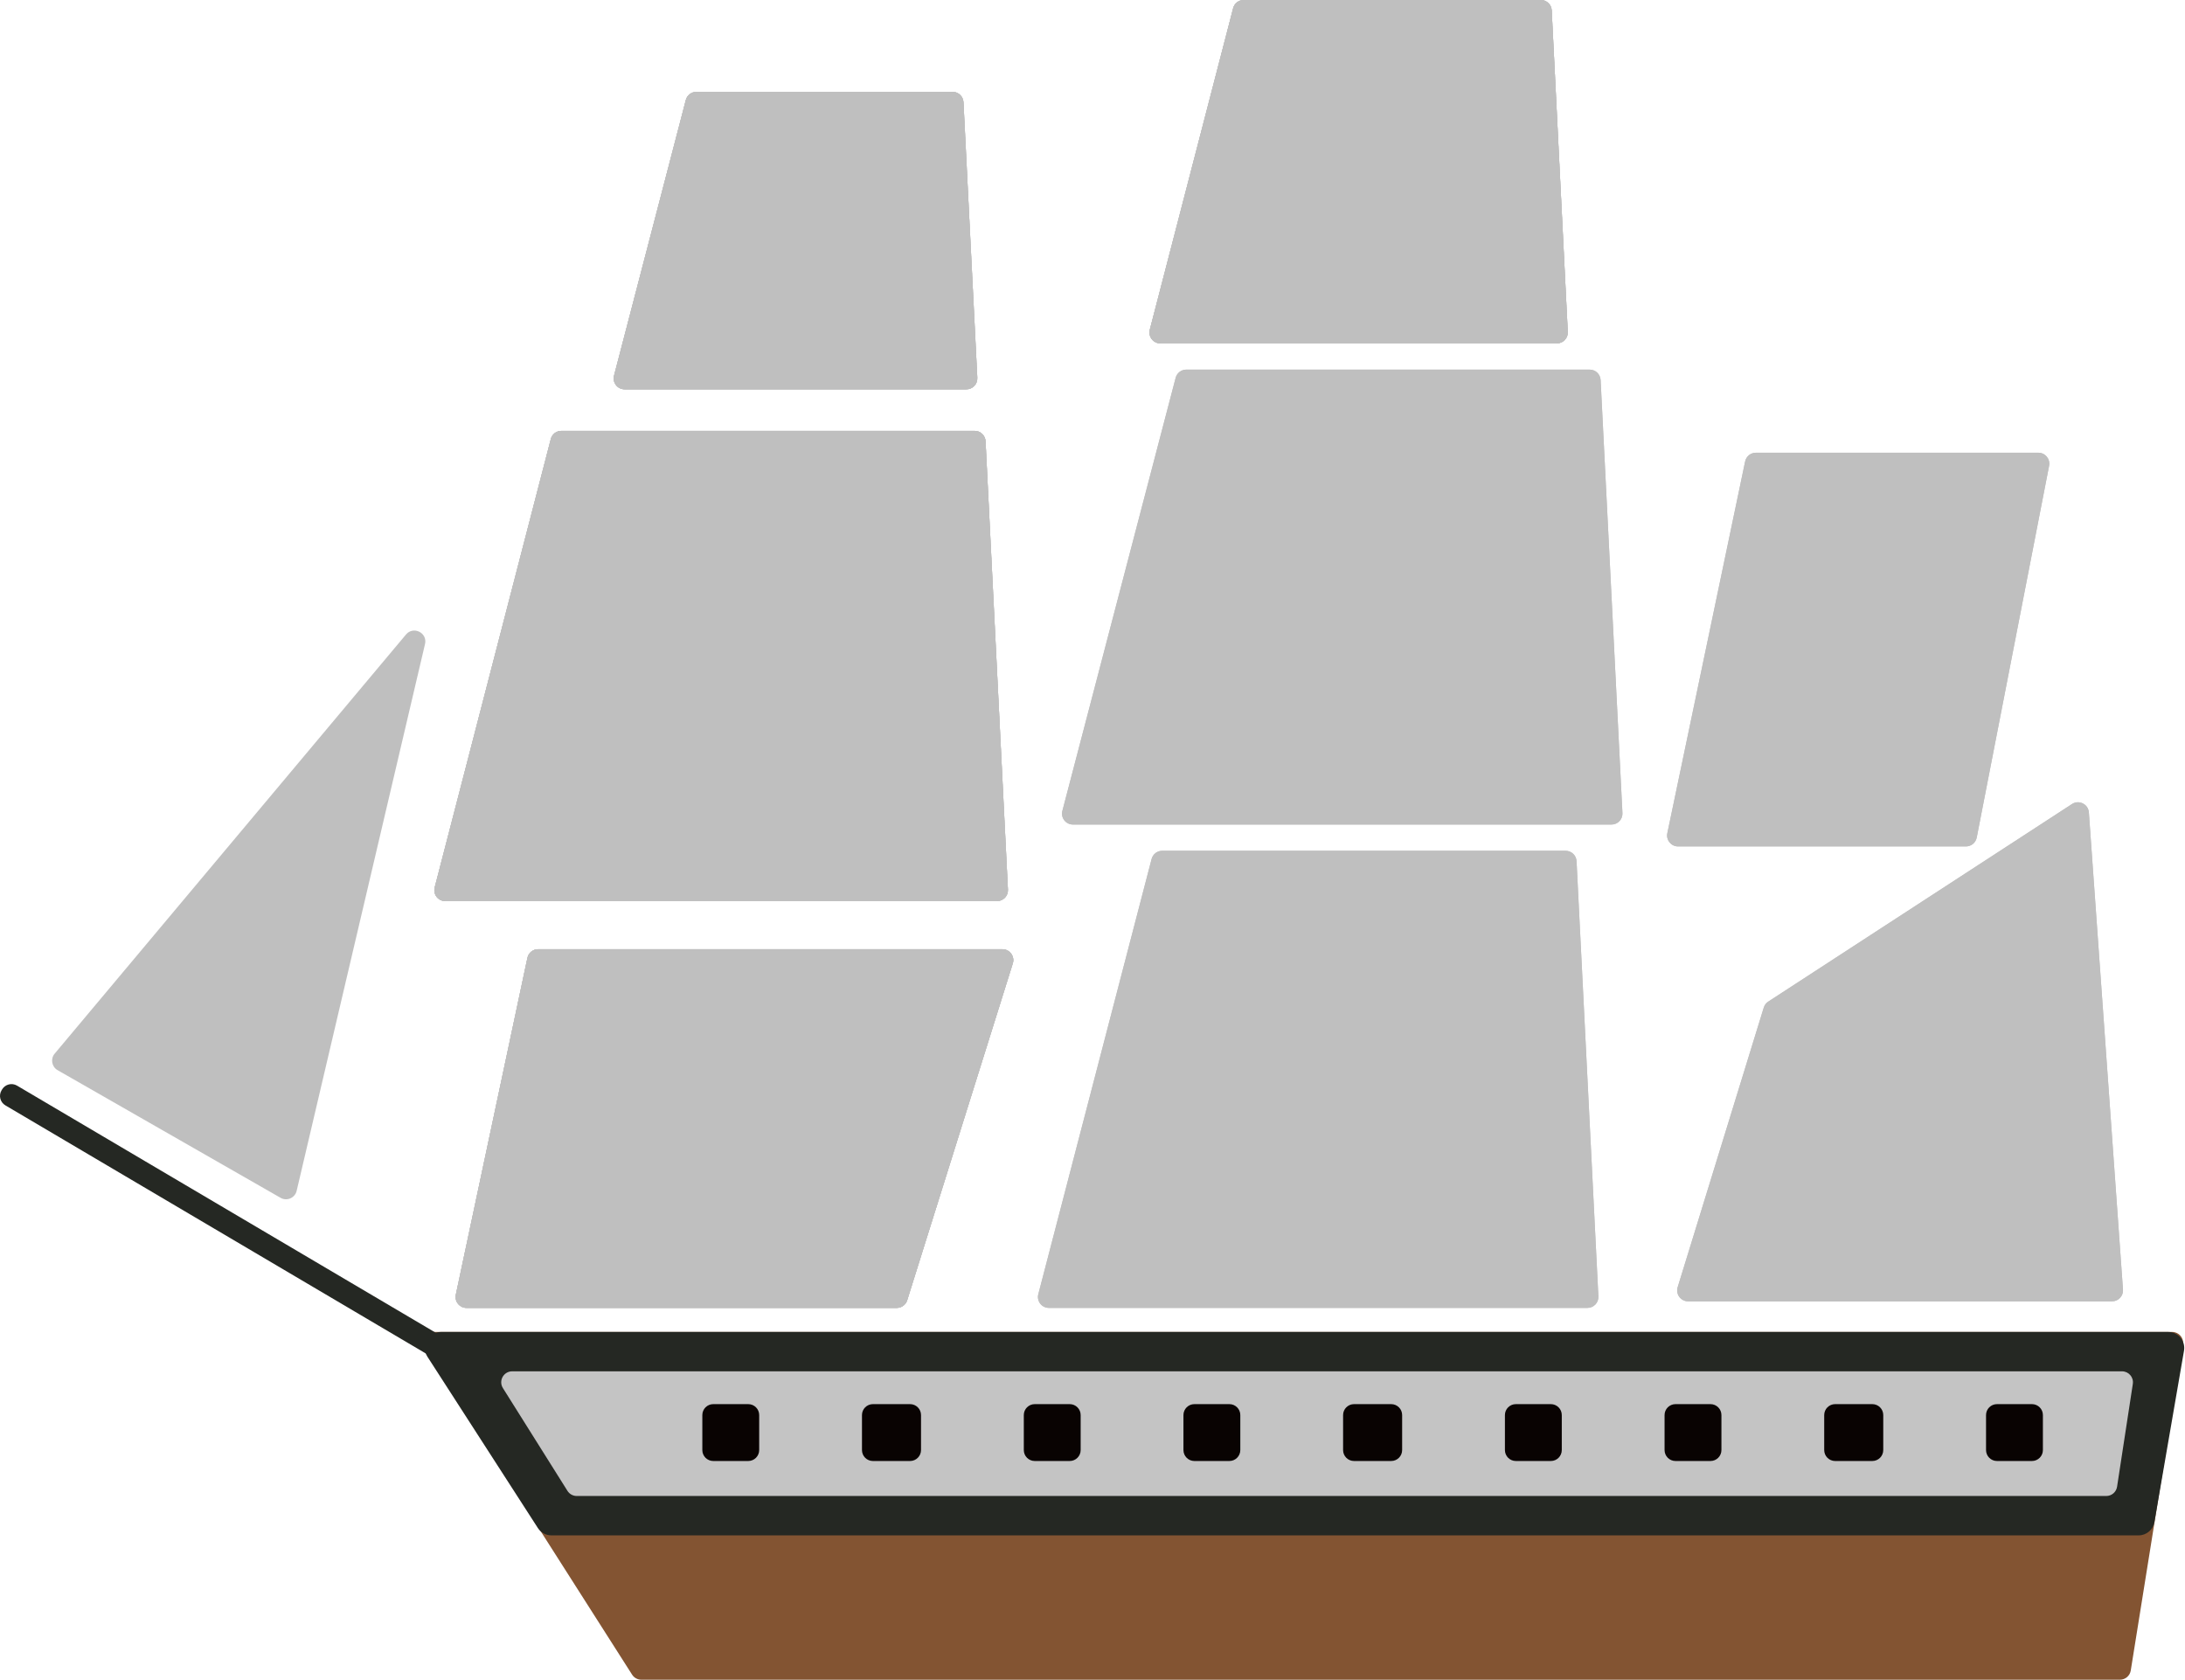 <svg width="683" height="525" viewBox="0 0 683 525" fill="none" xmlns="http://www.w3.org/2000/svg">
<path d="M132.654 421.564C131.204 419.289 132.838 416.309 135.536 416.309H679.005C681.109 416.309 682.713 418.191 682.38 420.268L666.045 522.123C665.779 523.781 664.349 525 662.67 525H200.467C199.3 525 198.213 524.404 197.585 523.419L132.654 421.564Z" fill="#835432"/>
<path d="M1.681 345.486C0.056 344.527 -0.485 342.431 0.475 340.805L0.641 340.524C1.6 338.898 3.696 338.358 5.322 339.317L147.481 423.205C149.107 424.164 149.647 426.26 148.688 427.886L148.522 428.167C147.562 429.793 145.467 430.333 143.841 429.374L1.681 345.486Z" fill="#252823"/>
<path d="M551.331 314.912C551.567 314.147 552.063 313.489 552.734 313.053L647.678 251.305C649.86 249.886 652.765 251.33 652.951 253.927L663.613 403.077C663.754 405.055 662.187 406.738 660.204 406.738H527.683C525.383 406.738 523.74 404.512 524.417 402.314L551.331 314.912Z" fill="#BFBFBF"/>
<path d="M551.331 314.912C551.567 314.147 552.063 313.489 552.734 313.053L647.678 251.305C649.86 249.886 652.765 251.33 652.951 253.927L663.613 403.077C663.754 405.055 662.187 406.738 660.204 406.738H527.683C525.383 406.738 523.74 404.512 524.417 402.314L551.331 314.912Z" fill="#BFBFBF"/>
<path d="M545.508 144.222C545.839 142.638 547.235 141.504 548.853 141.504H637.168C639.318 141.504 640.934 143.465 640.523 145.575L617.895 261.786C617.582 263.392 616.176 264.551 614.54 264.551H524.527C522.358 264.551 520.737 262.556 521.182 260.433L545.508 144.222Z" fill="#BFBFBF"/>
<path d="M545.508 144.222C545.839 142.638 547.235 141.504 548.853 141.504H637.168C639.318 141.504 640.934 143.465 640.523 145.575L617.895 261.786C617.582 263.392 616.176 264.551 614.54 264.551H524.527C522.358 264.551 520.737 262.556 521.182 260.433L545.508 144.222Z" fill="#BFBFBF"/>
<path d="M367.496 118.08C367.889 116.576 369.248 115.527 370.802 115.527H496.914C498.735 115.527 500.236 116.955 500.328 118.773L507.151 254.125C507.249 256.078 505.692 257.715 503.737 257.715H335.392C333.153 257.715 331.518 255.598 332.085 253.432L367.496 118.08Z" fill="#BFBFBF"/>
<path d="M367.496 118.08C367.889 116.576 369.248 115.527 370.802 115.527H496.914C498.735 115.527 500.236 116.955 500.328 118.773L507.151 254.125C507.249 256.078 505.692 257.715 503.737 257.715H335.392C333.153 257.715 331.518 255.598 332.085 253.432L367.496 118.08Z" fill="#BFBFBF"/>
<path d="M359.978 268.475C360.37 266.969 361.73 265.918 363.286 265.918H489.394C491.215 265.918 492.716 267.346 492.808 269.165L499.632 405.2C499.73 407.152 498.173 408.789 496.218 408.789H327.867C325.629 408.789 323.995 406.675 324.559 404.51L359.978 268.475Z" fill="#BFBFBF"/>
<path d="M359.978 268.475C360.37 266.969 361.73 265.918 363.286 265.918H489.394C491.215 265.918 492.716 267.346 492.808 269.165L499.632 405.2C499.73 407.152 498.173 408.789 496.218 408.789H327.867C325.629 408.789 323.995 406.675 324.559 404.51L359.978 268.475Z" fill="#BFBFBF"/>
<path d="M385.472 2.56C385.863 1.053 387.223 0 388.78 0H481.629C483.45 0 484.951 1.428 485.042 3.247L490.062 103.736C490.16 105.688 488.603 107.324 486.649 107.324H362.725C360.489 107.324 358.856 105.213 359.417 103.048L385.472 2.56Z" fill="#BFBFBF"/>
<path d="M385.472 2.56C385.863 1.053 387.223 0 388.78 0H481.629C483.45 0 484.951 1.428 485.042 3.247L490.062 103.736C490.16 105.688 488.603 107.324 486.649 107.324H362.725C360.489 107.324 358.856 105.213 359.417 103.048L385.472 2.56Z" fill="#BFBFBF"/>
<path d="M385.472 2.56C385.863 1.053 387.223 0 388.78 0H481.629C483.45 0 484.951 1.428 485.042 3.247L490.062 103.736C490.16 105.688 488.603 107.324 486.649 107.324H362.725C360.489 107.324 358.856 105.213 359.417 103.048L385.472 2.56Z" fill="#BFBFBF"/>
<path d="M385.472 2.56C385.863 1.053 387.223 0 388.78 0H481.629C483.45 0 484.951 1.428 485.042 3.247L490.062 103.736C490.16 105.688 488.603 107.324 486.649 107.324H362.725C360.489 107.324 358.856 105.213 359.417 103.048L385.472 2.56Z" fill="#BFBFBF"/>
<path d="M214.384 31.267C214.777 29.762 216.136 28.711 217.692 28.711H297.754C299.575 28.711 301.076 30.139 301.167 31.957L305.491 118.09C305.589 120.043 304.033 121.68 302.078 121.68H195.25C193.013 121.68 191.379 119.565 191.943 117.4L214.384 31.267Z" fill="#BFBFBF"/>
<path d="M214.384 31.267C214.777 29.762 216.136 28.711 217.692 28.711H297.754C299.575 28.711 301.076 30.139 301.167 31.957L305.491 118.09C305.589 120.043 304.033 121.68 302.078 121.68H195.25C193.013 121.68 191.379 119.565 191.943 117.4L214.384 31.267Z" fill="#BFBFBF"/>
<path d="M214.384 31.267C214.777 29.762 216.136 28.711 217.692 28.711H297.754C299.575 28.711 301.076 30.139 301.167 31.957L305.491 118.09C305.589 120.043 304.033 121.68 302.078 121.68H195.25C193.013 121.68 191.379 119.565 191.943 117.4L214.384 31.267Z" fill="#BFBFBF"/>
<path d="M214.384 31.267C214.777 29.762 216.136 28.711 217.692 28.711H297.754C299.575 28.711 301.076 30.139 301.167 31.957L305.491 118.09C305.589 120.043 304.033 121.68 302.078 121.68H195.25C193.013 121.68 191.379 119.565 191.943 117.4L214.384 31.267Z" fill="#BFBFBF"/>
<path d="M172.174 137.229C172.565 135.721 173.925 134.668 175.483 134.668H304.656C306.477 134.668 307.979 136.096 308.07 137.916L315.063 278.052C315.16 280.004 313.604 281.641 311.649 281.641H139.189C136.953 281.641 135.32 279.53 135.88 277.366L172.174 137.229Z" fill="#BFBFBF"/>
<path d="M172.174 137.229C172.565 135.721 173.925 134.668 175.483 134.668H304.656C306.477 134.668 307.979 136.096 308.07 137.916L315.063 278.052C315.16 280.004 313.604 281.641 311.649 281.641H139.189C136.953 281.641 135.32 279.53 135.88 277.366L172.174 137.229Z" fill="#BFBFBF"/>
<path d="M172.174 137.229C172.565 135.721 173.925 134.668 175.483 134.668H304.656C306.477 134.668 307.979 136.096 308.07 137.916L315.063 278.052C315.16 280.004 313.604 281.641 311.649 281.641H139.189C136.953 281.641 135.32 279.53 135.88 277.366L172.174 137.229Z" fill="#BFBFBF"/>
<path d="M172.174 137.229C172.565 135.721 173.925 134.668 175.483 134.668H304.656C306.477 134.668 307.979 136.096 308.07 137.916L315.063 278.052C315.16 280.004 313.604 281.641 311.649 281.641H139.189C136.953 281.641 135.32 279.53 135.88 277.366L172.174 137.229Z" fill="#BFBFBF"/>
<path d="M164.867 299.387C165.202 297.808 166.596 296.68 168.21 296.68H313.322C315.63 296.68 317.274 298.919 316.584 301.12L283.573 406.394C283.126 407.819 281.805 408.789 280.312 408.789H145.83C143.656 408.789 142.035 406.787 142.487 404.66L164.867 299.387Z" fill="#BFBFBF"/>
<path d="M164.867 299.387C165.202 297.808 166.596 296.68 168.21 296.68H313.322C315.63 296.68 317.274 298.919 316.584 301.12L283.573 406.394C283.126 407.819 281.805 408.789 280.312 408.789H145.83C143.656 408.789 142.035 406.787 142.487 404.66L164.867 299.387Z" fill="#BFBFBF"/>
<path d="M164.867 299.387C165.202 297.808 166.596 296.68 168.21 296.68H313.322C315.63 296.68 317.274 298.919 316.584 301.12L283.573 406.394C283.126 407.819 281.805 408.789 280.312 408.789H145.83C143.656 408.789 142.035 406.787 142.487 404.66L164.867 299.387Z" fill="#BFBFBF"/>
<path d="M164.867 299.387C165.202 297.808 166.596 296.68 168.21 296.68H313.322C315.63 296.68 317.274 298.919 316.584 301.12L283.573 406.394C283.126 407.819 281.805 408.789 280.312 408.789H145.83C143.656 408.789 142.035 406.787 142.487 404.66L164.867 299.387Z" fill="#BFBFBF"/>
<path d="M126.909 198.316C129.222 195.557 133.679 197.788 132.856 201.293L92.731 372.198C92.209 374.424 89.69 375.519 87.706 374.383L18.007 334.486C16.159 333.428 15.718 330.955 17.086 329.323L126.909 198.316Z" fill="#BFBFBF"/>
<path d="M133.591 424.018C131.446 420.691 133.835 416.309 137.794 416.309H677.762C680.863 416.309 683.216 419.103 682.689 422.159L673.438 475.734C673.024 478.131 670.944 479.883 668.511 479.883H172.335C170.636 479.883 169.054 479.02 168.133 477.592L133.591 424.018Z" fill="#252823"/>
<path d="M157.202 433.849C155.773 431.573 157.409 428.613 160.097 428.613H663.311C665.405 428.613 667.007 430.479 666.69 432.549L661.767 464.678C661.512 466.346 660.077 467.578 658.389 467.578H180.278C179.102 467.578 178.009 466.974 177.384 465.978L157.202 433.849Z" fill="#C4C4C4"/>
<path d="M219.539 442.285C219.539 440.397 221.069 438.867 222.957 438.867H233.894C235.782 438.867 237.312 440.397 237.312 442.285V453.223C237.312 455.11 235.782 456.641 233.894 456.641H222.957C221.069 456.641 219.539 455.11 219.539 453.223V442.285Z" fill="#090302"/>
<path d="M269.441 442.285C269.441 440.397 270.971 438.867 272.859 438.867H284.48C286.368 438.867 287.898 440.397 287.898 442.285V453.223C287.898 455.11 286.368 456.641 284.48 456.641H272.859C270.971 456.641 269.441 455.11 269.441 453.223V442.285Z" fill="#090302"/>
<path d="M320.027 442.285C320.027 440.397 321.557 438.867 323.445 438.867H334.382C336.27 438.867 337.8 440.397 337.8 442.285V453.223C337.8 455.11 336.27 456.641 334.382 456.641H323.445C321.557 456.641 320.027 455.11 320.027 453.223V442.285Z" fill="#090302"/>
<path d="M369.929 442.285C369.929 440.397 371.459 438.867 373.347 438.867H384.285C386.172 438.867 387.703 440.397 387.703 442.285V453.223C387.703 455.11 386.172 456.641 384.285 456.641H373.347C371.459 456.641 369.929 455.11 369.929 453.223V442.285Z" fill="#090302"/>
<path d="M419.832 442.285C419.832 440.397 421.362 438.867 423.249 438.867H434.871C436.758 438.867 438.289 440.397 438.289 442.285V453.223C438.289 455.11 436.758 456.641 434.871 456.641H423.249C421.362 456.641 419.832 455.11 419.832 453.223V442.285Z" fill="#090302"/>
<path d="M470.417 442.285C470.417 440.397 471.948 438.867 473.835 438.867H484.773C486.661 438.867 488.191 440.397 488.191 442.285V453.223C488.191 455.11 486.661 456.641 484.773 456.641H473.835C471.948 456.641 470.417 455.11 470.417 453.223V442.285Z" fill="#090302"/>
<path d="M520.32 442.285C520.32 440.397 521.85 438.867 523.738 438.867H534.675C536.563 438.867 538.093 440.397 538.093 442.285V453.223C538.093 455.11 536.563 456.641 534.675 456.641H523.738C521.85 456.641 520.32 455.11 520.32 453.223V442.285Z" fill="#090302"/>
<path d="M570.222 442.285C570.222 440.397 571.752 438.867 573.64 438.867H585.261C587.149 438.867 588.679 440.397 588.679 442.285V453.223C588.679 455.11 587.149 456.641 585.261 456.641H573.64C571.752 456.641 570.222 455.11 570.222 453.223V442.285Z" fill="#090302"/>
<path d="M620.808 442.285C620.808 440.397 622.338 438.867 624.226 438.867H635.164C637.051 438.867 638.582 440.397 638.582 442.285V453.223C638.582 455.11 637.051 456.641 635.164 456.641H624.226C622.338 456.641 620.808 455.11 620.808 453.223V442.285Z" fill="#090302"/>
</svg>
